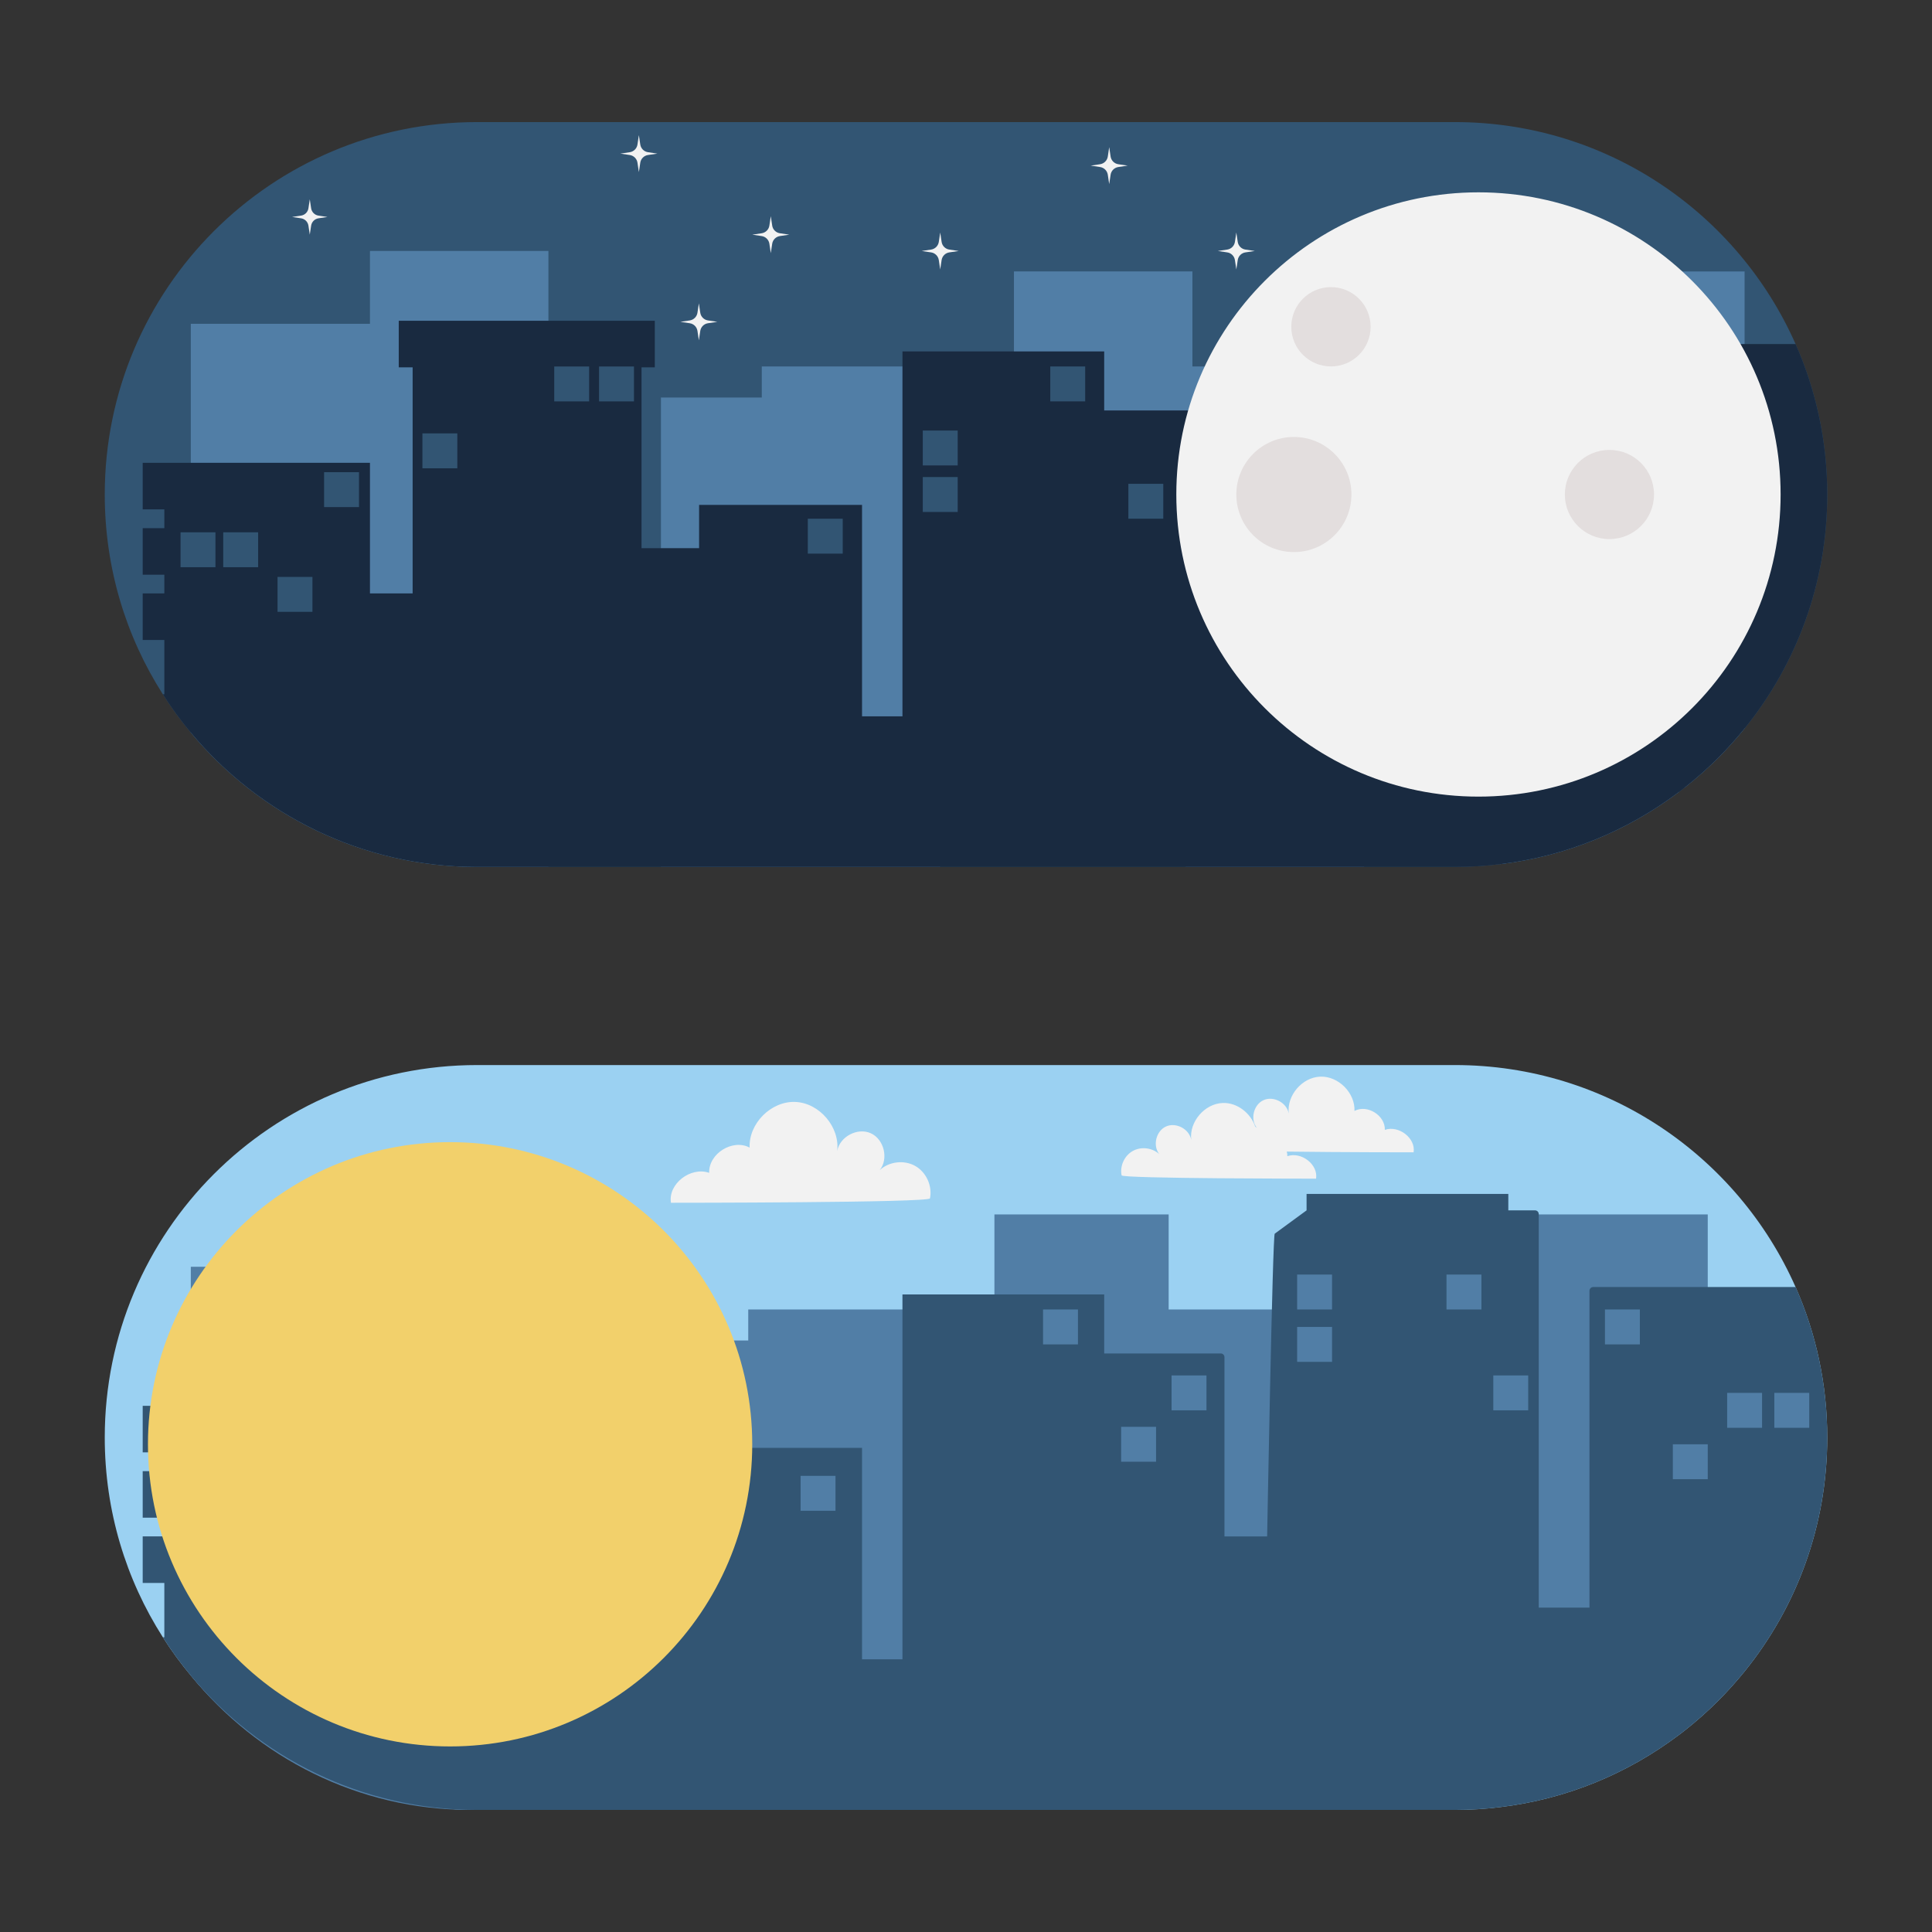 <?xml version="1.0" encoding="UTF-8"?>
<svg xmlns="http://www.w3.org/2000/svg" xmlns:xlink="http://www.w3.org/1999/xlink" width="3000" height="3000" viewBox="0 0 3000 3000">
<rect x="0" y="0" width="3000" height="3000" fill="#333333" stroke="none"/>
<path fill-rule="nonzero" fill="rgb(19.604%, 33.301%, 45.093%)" fill-opacity="1" d="M 2837.34 767.879 C 2837.34 905.578 2789.281 1031.969 2709.031 1131.121 C 2696.129 1147.02 2682.391 1162.32 2667.961 1176.781 C 2651.699 1193.039 2634.359 1208.461 2616.27 1222.68 C 2613.031 1225.199 2609.879 1227.75 2606.641 1230.031 C 2527.59 1289.672 2432.789 1329.422 2329.531 1341.84 C 2306.398 1344.719 2282.91 1346.191 2259.059 1346.191 L 740.969 1346.191 C 562.172 1346.191 402.301 1264.98 296.281 1137.512 C 280.621 1118.73 266.039 1098.961 252.898 1078.109 C 195.66 988.59 162.66 882.09 162.66 767.879 C 162.66 448.5 421.559 189.57 740.969 189.57 L 2259.031 189.57 C 2495.281 189.57 2698.41 331.262 2788.172 534.27 C 2819.73 605.699 2837.34 684.75 2837.34 767.879 "/>
<path fill-rule="nonzero" fill="rgb(31.81%, 49.388%, 65.039%)" fill-opacity="1" d="M 574.469 389.672 L 574.469 502.801 L 296.281 502.801 L 296.281 1137.48 C 402.301 1264.949 562.172 1346.16 740.969 1346.16 L 851.578 1346.16 L 851.578 389.672 Z M 1182.898 569.07 L 1182.898 617.25 L 1026.27 617.25 L 1026.27 1346.16 L 1460.012 1346.16 L 1460.012 569.07 Z M 1851.57 569.07 L 1851.57 421.469 L 1574.461 421.469 L 1574.461 1222.68 L 1841.07 1222.68 L 1841.07 1346.16 L 2118.18 1346.16 L 2118.18 569.07 Z M 2431.922 421.5 L 2431.922 713.672 L 2329.5 713.672 L 2329.5 1341.84 C 2432.762 1329.422 2527.559 1289.672 2606.609 1230.031 L 2606.609 1222.68 L 2616.238 1222.68 C 2634.301 1208.461 2651.672 1193.039 2667.93 1176.781 C 2682.391 1162.32 2696.129 1147.02 2709 1131.121 L 2709 421.5 L 2431.922 421.5 "/>
<path fill-rule="nonzero" fill="rgb(9.79%, 16.502%, 25.098%)" fill-opacity="1" d="M 2837.34 767.879 C 2837.34 905.578 2789.281 1031.969 2709.031 1131.121 C 2696.129 1147.02 2682.391 1162.32 2667.961 1176.781 C 2651.699 1193.039 2634.359 1208.461 2616.27 1222.68 C 2613.031 1225.199 2609.879 1227.75 2606.641 1230.031 C 2527.59 1289.672 2432.789 1329.422 2329.531 1341.84 C 2306.398 1344.719 2282.91 1346.191 2259.059 1346.191 L 740.969 1346.191 C 562.172 1346.191 402.301 1264.98 296.281 1137.512 C 280.621 1118.73 266.039 1098.961 252.898 1078.109 L 255.18 1078.109 L 255.18 993.781 L 221.578 993.781 L 221.578 921.48 L 255.18 921.48 L 255.18 892.441 L 221.578 892.441 L 221.578 820.141 L 255.18 820.141 L 255.18 790.98 L 221.578 790.98 L 221.578 718.68 L 574.469 718.68 L 574.469 921.449 L 640.738 921.449 L 640.738 570.391 L 619.172 570.391 L 619.172 498.09 L 1016.762 498.09 L 1016.762 570.391 L 996.148 570.391 L 996.148 851.219 L 1085.551 851.219 L 1085.551 783.988 L 1338.57 783.988 L 1338.57 856.289 L 1338.449 856.289 C 1338.449 856.531 1338.57 856.648 1338.57 857.012 L 1338.57 1112.309 L 1401.328 1112.309 L 1401.328 545.699 L 1714.59 545.699 L 1714.59 637.379 L 1895.672 637.379 C 1898.789 637.379 1901.34 639.898 1901.34 643.172 L 1901.34 921.48 L 1967.609 921.48 L 1976.641 451.109 C 1976.641 439.59 2028.809 415.199 2028.809 415.199 L 2028.809 389.672 L 2342.07 389.672 L 2342.07 415.199 L 2383.648 415.199 C 2386.77 415.199 2389.32 417.719 2389.32 420.988 L 2389.32 1032.059 L 2468.102 1032.059 L 2468.102 540.031 C 2468.102 536.91 2470.621 534.238 2473.891 534.238 L 2788.23 534.238 C 2819.73 605.699 2837.34 684.75 2837.34 767.879 "/>
<path fill-rule="nonzero" fill="rgb(19.604%, 33.301%, 45.093%)" fill-opacity="1" d="M 1806.328 805.469 L 1752.121 805.469 L 1752.121 751.262 L 1806.328 751.262 Z M 1308.57 859.68 L 1254.359 859.68 L 1254.359 805.469 L 1308.57 805.469 Z M 984.422 623.281 L 930.211 623.281 L 930.211 569.07 L 984.422 569.07 Z M 914.82 623.281 L 860.609 623.281 L 860.609 569.07 L 914.82 569.07 Z M 710.129 727.172 L 655.922 727.172 L 655.922 672.961 L 710.129 672.961 Z M 557.461 787.41 L 503.25 787.41 L 503.25 733.199 L 557.461 733.199 Z M 334.559 880.77 L 280.352 880.77 L 280.352 826.559 L 334.559 826.559 Z M 400.828 880.77 L 346.621 880.77 L 346.621 826.559 L 400.828 826.559 Z M 485.16 950.039 L 430.949 950.039 L 430.949 895.828 L 485.16 895.828 Z M 1685.07 623.25 L 1630.859 623.25 L 1630.859 569.039 L 1685.07 569.039 Z M 1487.102 722.73 L 1432.891 722.73 L 1432.891 668.52 L 1487.102 668.52 Z M 1487.102 794.969 L 1432.891 794.969 L 1432.891 740.762 L 1487.102 740.762 L 1487.102 794.969 "/>
<path fill-rule="nonzero" fill="rgb(94.922%, 94.922%, 94.922%)" fill-opacity="1" d="M 1006.141 236.34 L 1020.75 238.531 L 1006.141 240.719 C 999.988 241.648 995.16 246.48 994.23 252.629 L 992.039 267.238 L 989.852 252.629 C 988.922 246.48 984.09 241.648 977.941 240.719 L 963.328 238.531 L 977.941 236.34 C 984.09 235.41 988.922 230.578 989.852 224.43 L 992.039 209.82 L 994.23 224.43 C 995.16 230.578 999.988 235.41 1006.141 236.34 Z M 1099.289 497.551 C 1093.141 496.621 1088.309 491.789 1087.379 485.641 L 1085.191 471.031 L 1083 485.641 C 1082.07 491.789 1077.238 496.621 1071.09 497.551 L 1056.48 499.738 L 1071.09 501.93 C 1077.238 502.859 1082.07 507.691 1083 513.84 L 1085.191 528.449 L 1087.379 513.84 C 1088.309 507.691 1093.141 502.859 1099.289 501.93 L 1113.898 499.738 Z M 1462.141 375.629 L 1459.949 361.02 L 1457.762 375.629 C 1456.828 381.781 1452 386.609 1445.852 387.539 L 1431.238 389.73 L 1445.852 391.922 C 1452 392.852 1456.828 397.68 1457.762 403.828 L 1459.949 418.441 L 1462.141 403.828 C 1463.07 397.68 1467.898 392.852 1474.051 391.922 L 1488.66 389.73 L 1474.051 387.539 C 1467.898 386.609 1463.07 381.781 1462.141 375.629 Z M 2295.75 298.648 C 2036.641 298.648 1826.578 508.711 1826.578 767.82 C 1826.578 1026.93 2036.641 1236.988 2295.75 1236.988 C 2554.859 1236.988 2764.922 1026.93 2764.922 767.82 C 2764.922 508.711 2554.859 298.648 2295.75 298.648 Z M 1724.551 271.289 C 1725.48 265.141 1730.309 260.309 1736.461 259.379 L 1751.07 257.191 L 1736.461 255 C 1730.309 254.07 1725.48 249.238 1724.551 243.09 L 1722.359 228.48 L 1720.172 243.09 C 1719.238 249.238 1714.41 254.07 1708.262 255 L 1693.648 257.191 L 1708.262 259.379 C 1714.41 260.309 1719.238 265.141 1720.172 271.289 L 1722.359 285.898 Z M 1199.07 350.281 L 1196.879 335.672 L 1194.691 350.281 C 1193.762 356.43 1188.93 361.262 1182.781 362.191 L 1168.172 364.379 L 1182.781 366.57 C 1188.93 367.5 1193.762 372.328 1194.691 378.48 L 1196.879 393.09 L 1199.07 378.48 C 1200 372.328 1204.828 367.5 1210.98 366.57 L 1225.59 364.379 L 1210.98 362.191 C 1204.801 361.262 1199.969 356.43 1199.07 350.281 Z M 1917.57 403.828 L 1919.762 418.441 L 1921.949 403.828 C 1922.879 397.68 1927.711 392.852 1933.859 391.922 L 1948.469 389.73 L 1933.859 387.539 C 1927.711 386.609 1922.879 381.781 1921.949 375.629 L 1919.762 361.02 L 1917.57 375.629 C 1916.641 381.781 1911.809 386.609 1905.66 387.539 L 1891.051 389.73 L 1905.66 391.922 C 1911.809 392.852 1916.641 397.68 1917.57 403.828 Z M 494.52 339 L 508.5 336.898 L 494.52 334.801 C 488.641 333.93 484.02 329.309 483.121 323.398 L 481.02 309.422 L 478.922 323.398 C 478.051 329.281 473.43 333.898 467.52 334.801 L 453.539 336.898 L 467.52 339 C 473.398 339.871 478.02 344.488 478.922 350.398 L 481.02 364.379 L 483.121 350.398 C 484.02 344.488 488.641 339.871 494.52 339 "/>
<path fill-rule="nonzero" fill="rgb(89.062%, 87.109%, 87.109%)" fill-opacity="1" d="M 2005.109 507.422 C 2005.109 473.398 2032.68 445.828 2066.699 445.828 C 2100.719 445.828 2128.289 473.398 2128.289 507.422 C 2128.289 541.441 2100.719 569.012 2066.699 569.012 C 2032.68 569.012 2005.109 541.441 2005.109 507.422 Z M 2009.129 857.25 C 2058.48 857.25 2098.5 817.23 2098.5 767.879 C 2098.5 718.531 2058.48 678.512 2009.129 678.512 C 1959.781 678.512 1919.762 718.531 1919.762 767.879 C 1919.762 817.23 1959.75 857.25 2009.129 857.25 Z M 2499.121 837.09 C 2537.371 837.09 2568.359 806.102 2568.359 767.852 C 2568.359 729.602 2537.371 698.609 2499.121 698.609 C 2460.871 698.609 2429.879 729.602 2429.879 767.852 C 2429.879 806.102 2460.898 837.09 2499.121 837.09 "/>
<path fill-rule="nonzero" fill="rgb(60.742%, 82.031%, 94.922%)" fill-opacity="1" d="M 2837.34 2232.121 C 2837.34 2369.82 2789.281 2496.211 2709.031 2595.359 C 2696.129 2611.262 2682.391 2626.559 2667.961 2641.02 C 2651.699 2657.281 2634.359 2672.699 2616.27 2686.922 C 2613.031 2689.441 2609.879 2691.988 2606.641 2694.27 C 2527.59 2753.91 2432.789 2793.66 2329.531 2806.078 C 2306.398 2808.961 2282.91 2810.43 2259.059 2810.43 L 740.969 2810.43 C 562.172 2810.43 402.301 2729.219 296.281 2601.75 C 280.621 2582.941 266.039 2563.199 252.898 2542.352 C 195.66 2452.828 162.66 2346.328 162.66 2232.121 C 162.66 1912.738 421.559 1653.809 740.969 1653.809 L 2259.031 1653.809 C 2495.281 1653.809 2698.41 1795.5 2788.172 1998.512 C 2819.73 2069.969 2837.34 2148.988 2837.34 2232.121 "/>
<path fill-rule="nonzero" fill="rgb(31.81%, 49.388%, 65.039%)" fill-opacity="1" d="M 567.871 1853.941 L 567.871 1967.07 L 296.281 1967.07 L 296.281 2601.75 C 399.781 2729.219 555.871 2810.43 730.441 2810.43 L 838.41 2810.43 L 838.41 1853.941 Z M 1161.871 2033.34 L 1161.871 2081.52 L 1008.961 2081.52 L 1008.961 2810.43 L 1432.41 2810.43 L 1432.41 2033.34 Z M 1814.672 2033.34 L 1814.672 1885.738 L 1544.129 1885.738 L 1544.129 2686.949 L 1804.441 2686.949 L 1804.441 2810.43 L 2074.98 2810.43 L 2074.98 2033.34 Z M 2381.25 1885.738 L 2381.25 2177.91 L 2281.262 2177.91 L 2281.262 2806.078 C 2382.059 2793.66 2474.641 2753.91 2551.801 2694.27 L 2551.801 2686.922 L 2561.219 2686.922 C 2578.859 2672.699 2595.809 2657.281 2611.68 2641.02 C 2625.781 2626.559 2639.191 2611.262 2651.789 2595.359 L 2651.789 1885.738 L 2381.25 1885.738 "/>
<path fill-rule="nonzero" fill="rgb(19.604%, 33.301%, 45.093%)" fill-opacity="1" d="M 2837.34 2232.121 C 2837.34 2369.82 2789.281 2496.211 2709.031 2595.359 C 2696.129 2611.262 2682.391 2626.559 2667.961 2641.02 C 2651.699 2657.281 2634.359 2672.699 2616.27 2686.922 C 2613.031 2689.441 2609.879 2691.988 2606.641 2694.27 C 2527.59 2753.91 2432.789 2793.66 2329.531 2806.078 C 2306.398 2808.961 2282.91 2810.43 2259.059 2810.43 L 740.969 2810.43 C 562.172 2810.43 402.301 2729.219 296.281 2601.75 C 280.621 2582.941 266.039 2563.199 252.898 2542.352 L 255.18 2542.352 L 255.18 2458.02 L 221.578 2458.02 L 221.578 2385.719 L 255.18 2385.719 L 255.18 2356.68 L 221.578 2356.68 L 221.578 2284.379 L 255.18 2284.379 L 255.18 2255.219 L 221.578 2255.219 L 221.578 2182.922 L 574.469 2182.922 L 574.469 2385.691 L 640.738 2385.691 L 640.738 2034.66 L 619.172 2034.66 L 619.172 1962.359 L 1016.762 1962.359 L 1016.762 2034.66 L 996.148 2034.66 L 996.148 2315.488 L 1085.551 2315.488 L 1085.551 2248.262 L 1338.57 2248.262 L 1338.57 2320.559 L 1338.449 2320.559 C 1338.449 2320.801 1338.57 2320.922 1338.57 2321.281 L 1338.57 2576.578 L 1401.328 2576.578 L 1401.328 2009.969 L 1714.59 2009.969 L 1714.59 2101.648 L 1895.672 2101.648 C 1898.789 2101.648 1901.34 2104.172 1901.34 2107.441 L 1901.34 2385.75 L 1967.609 2385.75 C 1967.609 2385.75 1976.07 1915.621 1979.43 1915.621 L 2028.84 1879.469 L 2028.84 1853.941 L 2342.102 1853.941 L 2342.102 1879.469 L 2383.68 1879.469 C 2386.801 1879.469 2389.352 1881.988 2389.352 1885.262 L 2389.352 2496.328 L 2468.129 2496.328 L 2468.129 2004.301 C 2468.129 2001.18 2470.648 1998.512 2473.922 1998.512 L 2788.262 1998.512 C 2819.73 2069.969 2837.34 2148.988 2837.34 2232.121 "/>
<path fill-rule="nonzero" fill="rgb(94.922%, 81.639%, 41.992%)" fill-opacity="1" d="M 698.91 1773.512 C 439.801 1773.512 229.738 1983.57 229.738 2242.68 C 229.738 2501.789 439.801 2711.852 698.91 2711.852 C 958.02 2711.852 1168.078 2501.789 1168.078 2242.68 C 1168.078 1983.57 958.051 1773.512 698.91 1773.512 "/>
<path fill-rule="nonzero" fill="rgb(31.81%, 49.388%, 65.039%)" fill-opacity="1" d="M 2068.441 2033.34 L 2014.199 2033.34 L 2014.199 1979.129 L 2068.41 1979.129 L 2068.41 2033.34 Z M 2068.441 2114.672 L 2014.199 2114.672 L 2014.199 2060.461 L 2068.41 2060.461 L 2068.41 2114.672 Z M 2373 2189.969 L 2318.789 2189.969 L 2318.789 2135.762 L 2373 2135.762 Z M 2546.371 2087.551 L 2492.16 2087.551 L 2492.16 2033.34 L 2546.371 2033.34 Z M 2809.379 2217.059 L 2755.172 2217.059 L 2755.172 2162.852 L 2809.379 2162.852 Z M 2736.121 2217.059 L 2681.91 2217.059 L 2681.91 2162.852 L 2736.121 2162.852 Z M 2651.789 2296.891 L 2597.578 2296.891 L 2597.578 2242.68 L 2651.789 2242.68 Z M 2300.34 2033.34 L 2246.129 2033.34 L 2246.129 1979.129 L 2300.34 1979.129 Z M 1873.441 2189.969 L 1819.199 2189.969 L 1819.199 2135.762 L 1873.41 2135.762 L 1873.41 2189.969 Z M 1795.109 2269.77 L 1740.898 2269.77 L 1740.898 2215.559 L 1795.109 2215.559 Z M 1297.352 2345.91 L 1243.141 2345.91 L 1243.141 2291.699 L 1297.352 2291.699 Z M 1673.852 2087.551 L 1619.641 2087.551 L 1619.641 2033.34 L 1673.852 2033.34 L 1673.852 2087.551 "/>
<path fill-rule="nonzero" fill="rgb(94.922%, 94.922%, 94.922%)" fill-opacity="1" d="M 1101.211 1821.148 C 1100.16 1791.328 1137.66 1767.93 1164 1781.969 C 1162.5 1744.469 1197.391 1709.578 1234.922 1711.078 C 1272.422 1712.578 1304.43 1750.109 1299.988 1787.371 C 1303.859 1765.051 1331.34 1750.41 1352.039 1759.648 C 1372.711 1768.891 1380.148 1799.129 1366.109 1816.922 C 1380.57 1803.512 1403.879 1800.781 1421.07 1810.441 C 1438.262 1820.102 1448.012 1841.43 1444.051 1860.75 C 1445.762 1867.648 1041.871 1867.648 1041.871 1867.648 C 1037.039 1838.672 1072.051 1811.102 1101.211 1821.148 Z M 2150.371 1754.43 C 2151.148 1732.051 2123.012 1714.469 2103.238 1725.031 C 2104.352 1696.859 2078.16 1670.699 2050.02 1671.809 C 2021.852 1672.922 1997.82 1701.121 2001.18 1729.078 C 1998.27 1712.309 1977.629 1701.328 1962.121 1708.262 C 1946.578 1715.191 1941 1737.898 1951.559 1751.25 C 1950.781 1750.531 1949.91 1749.961 1949.07 1749.301 C 1941.961 1728.328 1921.02 1711.828 1898.578 1712.699 C 1870.41 1713.809 1846.379 1742.012 1849.738 1769.969 C 1846.828 1753.199 1826.191 1742.219 1810.68 1749.148 C 1795.141 1756.078 1789.559 1778.789 1800.121 1792.141 C 1789.262 1782.09 1771.77 1780.02 1758.871 1787.281 C 1745.969 1794.539 1738.648 1810.559 1741.621 1825.051 C 1740.328 1830.238 2043.57 1830.238 2043.57 1830.238 C 2047.172 1808.461 2020.891 1787.762 1998.988 1795.32 C 1999.078 1792.859 1998.691 1790.488 1998.121 1788.18 C 2085.301 1789.32 2195.039 1789.32 2195.039 1789.32 C 2198.551 1767.602 2172.27 1746.898 2150.371 1754.43 "/>
</svg>
